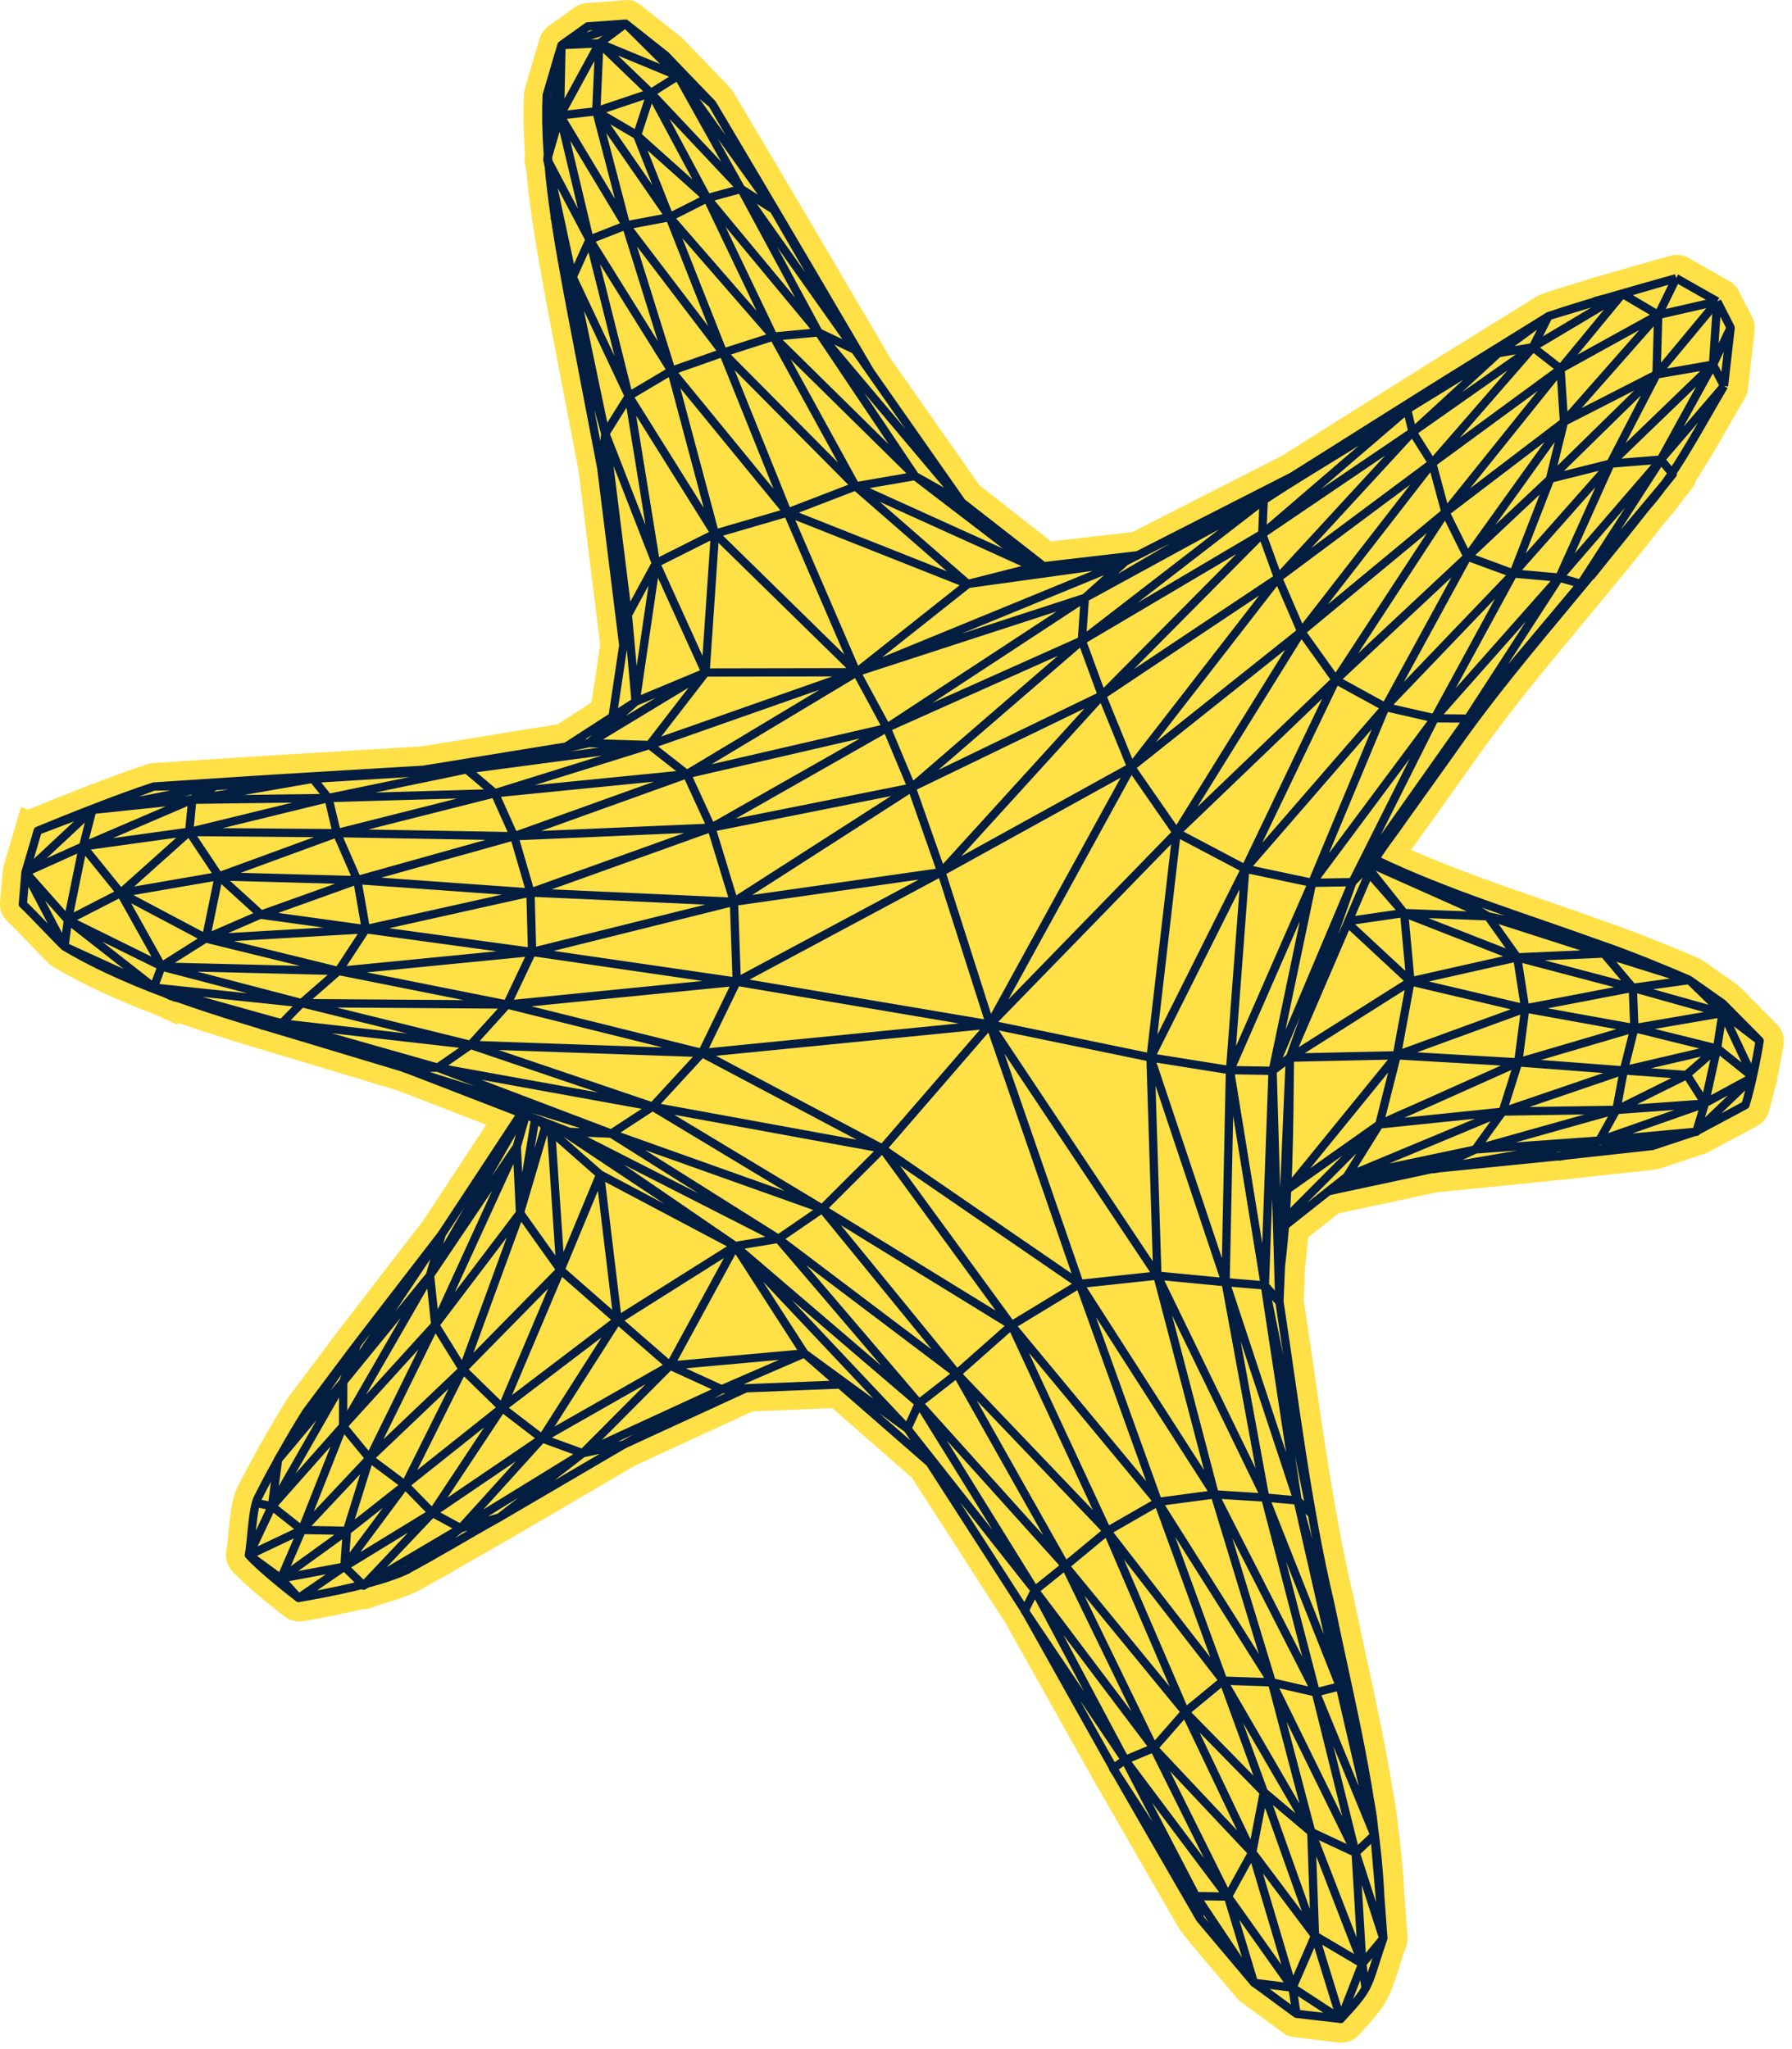 <svg width="216" height="247" viewBox="0 0 216 247" fill="none" xmlns="http://www.w3.org/2000/svg">
<path d="M215.013 125.196C214.979 124.909 214.903 124.622 214.774 124.345L214.735 124.259C214.602 123.991 214.449 123.762 214.229 123.532C213.899 123.193 212.895 122.184 211.911 121.194L211.724 121.007C210.85 120.128 210.023 119.296 209.746 119.013L209.55 118.822L205.263 115.805L205.014 115.642L204.789 115.542C202.921 114.729 200.646 113.787 198.548 112.965L198.323 112.879C196.545 112.185 194.973 111.602 193.768 111.196C192.645 110.789 191.503 110.383 190.36 109.981C190.15 109.876 189.93 109.795 189.701 109.742L189.629 109.728C188.616 109.374 187.603 109.025 186.599 108.676C181.337 106.854 175.453 104.822 170.081 102.464C170.158 102.364 170.225 102.273 170.282 102.192C170.774 101.522 171.061 101.13 171.248 100.843C172.046 99.729 173.212 98.094 174.359 96.487L174.646 96.081C175.621 94.713 176.562 93.398 177.241 92.447C181.471 86.346 186.475 80.331 191.316 74.511C192.21 73.435 193.113 72.35 194.017 71.255L194.734 70.38C196.359 68.41 198.476 65.818 200.507 63.198C201.281 62.342 202.06 61.362 202.887 60.214L203.91 58.938C204.144 58.646 204.316 58.321 204.417 57.972C205.712 55.973 206.907 53.922 208.212 51.646L208.293 51.502C208.656 50.871 209.005 50.259 209.354 49.661L210.338 47.964L210.491 47.653C210.596 47.404 210.659 47.161 210.687 46.931L211.5 39.845C211.562 39.285 211.457 38.726 211.203 38.238L209.449 34.805L209.187 34.475L208.675 34.016L207.681 33.452C206.305 32.672 203.604 31.142 203.533 31.099L203.47 31.066C203.317 30.98 203.15 30.913 202.978 30.855L202.744 30.793C202.577 30.76 202.419 30.736 202.252 30.731H202.132C201.845 30.731 201.587 30.765 201.353 30.832L199.891 31.243C197.769 31.84 195.126 32.586 192.578 33.337L191.847 33.533L191.383 33.691C189.213 34.341 187.407 34.915 185.863 35.436L185.739 35.479L185.223 35.737C183.607 36.742 181.906 37.798 180.171 38.869L179.922 39.022C177.184 40.72 174.392 42.451 171.702 44.129L171.487 44.263C170.048 45.162 168.648 46.042 167.309 46.888L154.481 54.969L136.501 64.135L126.699 65.273L118.053 58.503L107.333 43.202L105.473 40.036C102.983 35.795 100.445 31.468 97.931 27.207L97.86 27.083C96.106 24.109 94.376 21.178 92.679 18.328C92.148 17.434 91.264 15.942 90.404 14.488L88.401 11.108C88.277 10.897 88.138 10.716 87.99 10.562C87.316 9.869 86.145 8.65 85.008 7.459L84.85 7.297C83.87 6.273 82.924 5.293 82.355 4.705L82.102 4.476C81.83 4.26 80.616 3.299 79.469 2.386L79.081 2.08C78.226 1.401 77.476 0.803 77.265 0.641L77.007 0.445L76.295 0.072L75.812 0.043L75.669 0L70.732 0.363C70.206 0.402 69.7 0.583 69.279 0.885L66.124 3.137L66.062 3.18C65.871 3.323 65.699 3.491 65.551 3.677L65.427 3.849C65.322 4.002 65.173 4.251 65.078 4.557C64.92 5.045 64.552 6.297 64.05 8.014C63.739 9.085 63.386 10.304 63.285 10.615C63.209 10.854 63.161 11.108 63.152 11.366C63.061 13.589 63.099 15.937 63.281 18.581L63.247 18.858C63.204 19.184 63.219 19.504 63.281 19.8L63.434 20.523C63.611 22.44 63.845 24.419 64.16 26.576L64.208 26.906C64.762 30.631 65.451 34.317 66.067 37.593L69.747 56.819L72.343 77.744L71.296 84.682L67.224 87.312L50.773 89.984L35.488 90.898C31.985 91.103 27.88 91.376 24.257 91.615L23.607 91.658C21.819 91.778 20.075 91.892 18.459 91.993C18.216 92.007 17.972 92.055 17.733 92.131C13.202 93.628 7.476 95.933 3.562 97.535C3.514 97.554 3.466 97.573 3.423 97.597L2.52 97.296L0.36 104.659L0.011 108.762C-0.066 109.637 0.264 110.483 0.905 111.086C1.464 111.602 2.558 112.745 3.533 113.754C4.461 114.715 5.335 115.628 5.88 116.149L5.98 116.245L6.434 116.57C9.952 118.655 13.995 120.544 18.803 122.346L21.384 123.542L21.513 123.326C25.557 124.737 29.605 125.951 33.524 127.123L47.881 131.446L58.606 135.596L50.998 147.163L41.592 159.365C41.358 159.671 41.099 160.011 40.832 160.36L40.751 160.465C39.656 161.909 38.366 163.635 37.19 165.213L37.137 165.28C36.248 166.471 35.402 167.599 34.719 168.512L34.604 168.68C33.816 169.923 32.822 171.582 31.837 173.327L31.144 174.504C31.053 174.657 30.982 174.805 30.919 174.958C30.078 176.478 29.304 177.932 28.683 179.17C27.994 180.414 27.779 182.226 27.507 185.023C27.435 185.745 27.359 186.568 27.297 186.854L27.258 187.046L27.225 187.615L27.263 187.868C27.306 188.16 27.383 188.428 27.512 188.695L27.808 189.202L27.951 189.365C28.515 189.996 29.419 190.847 30.637 191.894L30.762 192.004C32.119 193.166 33.524 194.28 34.313 194.883L34.432 194.969C34.638 195.112 34.862 195.227 35.101 195.313L35.24 195.356C35.422 195.409 35.703 195.48 36.062 195.48H36.282L36.497 195.442C38.366 195.122 41.114 194.629 43.795 193.974C44.306 193.998 44.818 193.869 45.267 193.625L45.377 193.568C47.136 193.085 48.656 192.573 49.894 192.038L50.634 191.655C52.68 190.565 55.127 189.15 57.292 187.892L57.359 187.854C58.845 186.993 60.38 186.104 61.684 185.382L76.606 176.646L90.715 170.148L100.326 169.76L109.918 178.152L121.145 195.581L131.837 214.645C133.051 216.773 134.408 219.125 135.737 221.43L135.937 221.774C136.869 223.395 137.782 224.968 138.599 226.398C138.934 226.977 139.613 228.143 140.301 229.343L142.208 232.648L142.442 232.939C142.801 233.446 143.541 234.326 145.869 237.085L149.372 241.207L149.654 241.403C149.951 241.603 151.303 242.603 152.388 243.406C153.798 244.448 154.51 244.974 154.759 245.142L155.069 245.357L155.428 245.472C155.686 245.553 157.598 245.802 161.163 246.213L161.531 246.256H161.698C161.87 246.256 162.138 246.237 162.473 246.141L162.587 246.108C162.769 246.046 162.931 245.974 163.094 245.883L163.304 245.763L163.491 245.606L163.773 245.343C167.037 241.838 167.419 241.077 168.585 237.405L168.614 237.319C168.705 237.032 168.805 236.726 168.91 236.387L169.078 235.837C169.178 235.569 169.298 235.215 169.494 234.637L169.575 234.364C169.603 234.249 169.623 234.135 169.637 234.025L169.661 233.948H169.646C169.661 233.786 169.666 233.633 169.651 233.475L169.278 228.373C169.207 226.891 169.092 225.351 168.925 223.668L168.877 223.17C168.767 222.109 168.638 221.019 168.495 219.929C168.385 218.843 168.222 217.7 167.998 216.534C167.099 210.858 165.89 205.278 164.719 199.875L164.705 199.817C164.231 197.632 163.696 195.16 163.204 192.764L163.185 192.683C161.091 183.89 159.724 174.446 158.405 165.313L158.396 165.242C158.013 162.612 157.588 159.638 157.144 156.759L157.316 152.743C157.449 151.638 157.569 150.462 157.679 149.176L161.34 146.278L173.241 143.734L188.339 142.218L199.551 140.99C199.723 140.97 199.895 140.932 200.067 140.884L205.784 138.981L206.008 138.852C206.434 138.608 207.977 137.786 209.115 137.183L209.196 137.14C210.358 136.524 211.452 135.935 211.868 135.706C212.48 135.357 212.943 134.797 213.163 134.128C213.412 133.372 213.694 132.311 213.999 130.982C214.138 130.657 214.219 130.303 214.229 129.949C214.549 128.467 214.836 126.936 214.989 125.904C215.008 125.76 215.017 125.626 215.017 125.478L214.998 125.172L215.013 125.196Z" fill="#FFE047"/>
<path d="M109.378 172.175C113.928 179.242 118.966 187.06 123.52 194.127C126.684 199.774 130.455 206.497 133.619 212.144C135.808 216.012 138.762 221.09 140.97 224.944C141.692 226.188 143.938 230.089 144.636 231.29L147.962 235.239L151.145 239.017C151.681 239.375 155.781 242.435 156.279 242.775L161.407 243.368L161.608 243.392C165.082 239.662 164.772 239.638 166.287 235.01L166.741 233.666L166.363 228.516C165.804 216.787 162.697 204.804 160.346 193.348C157.54 181.561 156.054 168.871 154.214 156.907C154.63 147.191 155.06 137.16 155.476 127.448C158.74 119.865 162.21 111.798 165.469 104.219C165.555 103.497 168.437 99.839 168.82 99.199C170.316 97.123 173.327 92.877 174.823 90.797C181.863 80.636 190.705 71.093 198.266 61.324C201.544 57.728 204.383 52.387 206.826 48.208L207.801 46.534M207.801 46.534L208.388 41.404L208.603 39.505L206.988 36.34M207.801 46.534C205.702 48.973 202.285 52.961 200.182 55.409C199.513 55.462 194.628 55.854 194.098 55.897M207.801 46.534L206.477 43.957M206.988 36.34C206.759 36.211 202.07 33.552 202.041 33.538M206.988 36.34C206.883 37.937 206.587 42.298 206.477 43.957M206.988 36.34C205.005 38.731 201.664 42.747 199.676 45.143M206.988 36.34C205.535 36.67 201.262 37.65 199.881 37.966L202.041 33.538M202.041 33.538C197.381 34.853 191.24 36.555 186.656 38.114C181.017 41.624 174.349 45.717 168.738 49.269C164.891 51.694 159.629 55.007 155.781 57.431C149.348 60.712 141.969 64.475 135.541 67.75M202.041 33.538C200.923 33.863 196.602 35.126 195.57 35.427L199.876 37.966M206.477 43.957L208.603 39.501M206.472 43.962C205.224 44.177 200.837 44.942 199.671 45.143C199.709 43.718 199.838 39.319 199.872 37.966M201.616 57.126L200.177 55.409C202.003 52.09 204.656 47.266 206.472 43.957C202.677 47.62 197.888 52.239 194.098 55.897M194.098 55.897C195.666 52.875 198.113 48.155 199.676 45.138M194.098 55.897C192.559 56.284 188.315 57.346 186.838 57.714C190.81 53.821 195.704 49.026 199.671 45.138C196.488 46.769 191.689 49.222 188.516 50.843M188.516 50.843C188.205 52.09 187.158 56.384 186.833 57.709M188.516 50.843C192 46.893 196.397 41.906 199.872 37.961C196.43 39.859 191.527 42.57 188.1 44.464M188.1 44.464C188.152 45.277 188.458 49.929 188.516 50.847M188.1 44.464C190.16 41.968 193.51 37.913 195.56 35.422M188.1 44.464L184.764 41.853M184.764 41.853C187.851 40.012 192.487 37.253 195.565 35.417M184.764 41.853L186.652 38.109M184.764 41.853L180.553 42.585C181.867 41.619 185.39 39.037 186.652 38.109M195.565 35.417C193.381 36.072 188.855 37.44 186.652 38.104M195.565 35.417L192.148 36.335M186.652 38.109C181.308 41.624 174.942 45.817 169.599 49.331M160.011 143.629C163.691 142.845 169.025 141.702 172.681 140.918C177.212 140.464 183.406 139.842 187.937 139.388C190.953 139.058 196.134 138.489 199.145 138.159L204.044 136.538L204.474 136.394C205.387 135.878 209.526 133.702 210.381 133.224C210.993 131.374 211.806 127.41 212.097 125.469C211.452 124.804 208.197 121.543 207.643 120.974L203.566 118.105C200.617 116.819 195.78 114.858 192.731 113.835C183.923 110.636 174.192 107.695 165.737 103.598M211.313 129.848C209.631 131.46 206.176 134.774 204.479 136.399L205.506 132.995C206.448 132.483 210.453 130.312 211.313 129.844M211.313 129.848L210.998 129.595L206.974 126.363M211.313 129.848C210.434 127.979 208.508 123.905 207.643 122.074M206.969 126.367C206.735 127.448 205.765 131.833 205.506 133L203.308 129.547L206.969 126.367ZM206.969 126.367L207.638 122.074M207.638 122.074C207.801 122.198 212.078 125.459 212.097 125.473C209.798 123.489 205.86 120.089 203.566 118.11L203.939 118.473L207.638 122.074ZM104.842 44.708C100.092 36.617 94.94 27.829 90.151 19.767C89.137 18.06 86.858 14.206 85.864 12.533C84.578 11.203 81.486 7.976 80.228 6.675C79.76 6.312 75.788 3.156 75.397 2.85L70.837 3.185L67.683 5.432C67.396 6.316 66.134 10.73 65.895 11.481C65.541 20.044 67.295 29.201 68.868 37.578C69.996 43.46 71.348 50.541 72.476 56.418C73.313 63.155 74.288 71.04 75.124 77.777M75.397 2.855L72.242 5.222L67.683 5.437C69.47 4.839 73.652 3.438 75.392 2.855M85.859 12.542L81.868 9.267L81.725 9.152M81.725 9.152C80.176 7.612 76.916 4.375 75.387 2.855C78.484 5.719 82.766 9.683 85.854 12.542C88.043 16.305 91.054 21.488 93.238 25.247M81.725 9.152L78.455 11.213M81.725 9.152C79.364 8.172 74.603 6.202 72.237 5.222M78.455 11.213C76.959 9.769 73.709 6.642 72.237 5.222M78.455 11.213L76.854 16.119L76.792 16.305C76.587 16.181 71.903 13.431 71.874 13.417M72.237 5.222C72.156 7.086 71.96 11.505 71.874 13.417M72.237 5.222C71.057 7.392 68.677 11.758 67.501 13.919M71.874 13.417C73.098 13.006 77.313 11.595 78.46 11.208M71.874 13.417L67.501 13.919M67.501 13.919C67.544 11.897 67.64 7.421 67.678 5.437C67.176 9.491 66.469 15.172 65.967 19.212L66.062 18.878L67.501 13.919ZM4.547 100.16L3.075 105.156L2.75 109.001C3.906 110.077 6.712 113.103 7.773 114.108C16.476 119.272 26.905 122.179 36.521 125.076C40.038 126.138 45.239 127.702 48.742 128.758C55.084 131.211 62.196 133.965 68.519 136.409M70.971 89.559C64.672 90.582 57.321 91.778 51.022 92.801C46.428 93.078 40.158 93.451 35.565 93.724C30.293 94.034 23.808 94.484 18.536 94.819M18.536 94.819C14.258 96.444 8.819 98.515 4.547 100.15C8.733 98.433 14.239 96.234 18.536 94.819ZM8.188 110.918C9.374 110.311 13.293 108.298 14.545 107.652C13.675 106.581 10.913 103.163 10 102.034C9.56 104.191 8.633 108.738 8.188 110.918ZM8.188 110.918C7.061 109.646 4.164 106.376 3.075 105.152C4.245 107.385 6.602 111.875 7.773 114.103L8.188 110.918ZM26.054 94.718L23.177 96.382C19.788 96.736 14.507 97.286 11.133 97.64C15.568 96.769 21.623 95.588 26.054 94.723C24.515 94.742 20.142 94.799 18.541 94.823M23.177 96.387L22.804 100.27M22.804 100.27C19.105 100.781 13.685 101.532 10.005 102.044C13.9 100.37 19.291 98.056 23.181 96.387M22.804 100.27C20.615 102.235 16.748 105.697 14.55 107.662C17.848 107.093 23.067 106.194 26.374 105.62C25.91 104.922 23.334 101.059 22.809 100.27M26.369 105.62C27.282 106.452 30.585 109.465 31.436 110.239C30.116 110.813 26.083 112.563 24.83 113.108M24.83 113.108C25.165 111.473 26.044 107.193 26.369 105.615M24.83 113.108C22.001 111.607 17.365 109.154 14.545 107.657C15.773 109.861 18.249 114.294 19.477 116.489M19.477 116.489C20.113 116.087 24.094 113.567 24.83 113.103M19.477 116.489C16.251 114.896 11.405 112.506 8.193 110.923C11.2 113.276 15.549 116.68 18.541 119.023M19.477 116.489L18.541 119.023M18.541 119.023C15.549 117.655 10.755 115.465 7.777 114.103C11.639 115.901 16.978 118.387 20.835 120.185M20.835 120.185L18.546 119.023M20.835 120.185L25.853 121.39C27.76 121.849 32.105 122.891 33.973 123.341M158.51 233.365C159.442 233.915 163.362 236.229 164.208 236.731C163.691 238.051 162.095 242.153 161.603 243.406M161.603 243.406C160.599 242.751 156.871 240.322 155.796 239.619C156.279 238.51 158.061 234.398 158.506 233.365C159.294 235.913 160.814 240.858 161.603 243.406ZM164.203 236.731L166.731 233.68M164.633 239.92L164.203 236.736M164.203 236.736C163.969 232.844 163.639 227.263 163.405 223.357C163.156 223.242 158.472 221.052 158.056 220.861M164.203 236.736C162.324 231.878 159.935 225.714 158.061 220.861M156.274 242.794L155.791 239.624L151.136 239.036M152.34 216.041C153.554 217.064 156.895 219.881 158.056 220.861M152.34 216.041C154.252 221.416 156.584 227.986 158.501 233.37M152.34 216.041C152.063 217.49 151.231 221.789 150.94 223.304M158.056 220.861C158.181 224.433 158.372 229.817 158.501 233.37M158.501 233.37C156.35 230.501 153.105 226.178 150.94 223.3M163.409 223.357L165.67 221.215C165.976 224.772 166.43 230.142 166.736 233.685C165.866 230.984 164.279 226.059 163.414 223.357M161.517 203.265C162.893 208.85 165.326 215.434 165.675 221.215L166.033 223.974M144.177 228.588C146.17 231.572 149.162 236.062 151.145 239.036C150.323 236.315 148.827 231.357 148.01 228.641M144.177 228.588L144.641 231.313M144.177 228.588L140.97 224.968M144.177 228.588L148.01 228.641M148.01 228.641C150.285 231.849 153.53 236.425 155.801 239.624C154.314 234.627 152.431 228.292 150.949 223.3C150.701 223.759 148.33 228.057 148.01 228.641ZM62.841 134.214C59.878 138.723 56.188 144.332 53.225 148.827C50.415 152.47 46.577 157.453 43.771 161.096C41.874 163.568 38.801 167.723 36.922 170.219C35.111 173.069 32.635 177.492 31.11 180.524C30.418 181.671 30.279 186.214 29.997 187.471C31.23 188.853 34.494 191.507 35.99 192.645C39.78 191.985 45.148 190.962 48.703 189.432C52.121 187.643 56.852 184.779 60.222 182.91C64.844 180.203 70.632 176.818 75.244 174.116C79.684 172.075 85.534 169.383 89.969 167.341M30.002 187.476L33.864 190.292M30.002 187.476C30.389 186.658 32.348 182.494 32.779 181.585M30.002 187.476C31.235 186.888 35.226 184.994 36.392 184.444M33.864 190.292L32.205 189.623M33.864 190.292L35.995 192.65C36.927 192.014 40.655 189.456 41.511 188.867M33.864 190.292C34.179 189.566 36.033 185.272 36.392 184.444M33.864 190.292C35.837 188.863 39.833 185.975 41.816 184.54M33.864 190.292C35.565 189.977 39.866 189.173 41.511 188.867M41.511 188.867L41.816 184.54M41.511 188.867L43.833 191.143M36.927 170.224C36.353 171.185 34.035 175.077 33.515 175.957C33.476 176.263 32.793 181.489 32.779 181.585M32.779 181.585L30.781 181.164M32.779 181.585L36.392 184.444M36.392 184.444L41.553 184.54H41.816M182.417 69.137L187.56 69.601L187.937 69.634C183.163 75.028 177.69 81.206 172.92 86.594M172.92 86.594C175.893 81.129 179.449 74.597 182.422 69.137C177.528 74.243 171.888 80.13 166.994 85.241C167.486 85.351 172.29 86.451 172.92 86.594ZM190.556 70.38L187.942 69.634C184.496 74.956 180.386 81.306 176.935 86.633M190.556 70.38C186.269 75.496 181.222 81.516 176.935 86.633M190.556 70.38C193.534 65.761 197.224 60.047 200.197 55.438C196.378 59.861 191.756 65.221 187.942 69.639C189.773 65.57 192.282 59.995 194.112 55.93C190.504 60.009 186.021 65.073 182.422 69.142M176.935 86.633L172.925 86.594M176.935 86.633C172.481 92.944 167.472 100.04 163.017 106.347C162.401 106.357 158.855 106.419 158.157 106.433M172.925 86.594C169.771 92.887 166.177 100.05 163.017 106.342M172.925 86.594C168.179 92.973 162.903 100.054 158.157 106.428M158.157 106.428C160.977 99.672 164.179 91.993 166.999 85.241C161.565 91.51 155.538 98.457 150.099 104.726C151.939 105.113 156.269 106.031 158.157 106.428ZM182.422 69.142C182.183 69.055 177.308 67.267 176.892 67.114C179.803 64.374 183.932 60.496 186.852 57.747C185.605 60.951 183.674 65.924 182.422 69.142ZM163.013 106.352L165.675 103.598L165.833 103.435L168.681 99.127C171.133 95.416 174.483 90.348 176.93 86.642C178.56 85.542 181.351 82.109 182.517 80.517C184.114 78.504 187.335 74.44 188.931 72.427C189.5 71.633 190.934 69.878 191.809 69.405C194.738 65.751 198.701 60.807 201.63 57.159C198.227 61.218 193.945 66.33 190.552 70.385M153.406 129.088C156.489 121.787 159.925 113.653 163.008 106.352C160.613 113.079 157.884 120.74 155.485 127.477L153.406 129.088ZM153.406 129.088C154.921 121.868 156.637 113.653 158.152 106.438C154.988 113.668 151.432 121.782 148.268 129.012M148.268 129.012L153.406 129.093M148.268 129.012C148.851 121.242 149.511 112.501 150.094 104.736M148.268 129.012C145.883 128.634 141.061 127.864 138.69 127.486C142.347 120.19 146.438 112.028 150.089 104.736M150.089 104.736C148.063 103.665 143.871 101.455 141.826 100.375M150.089 104.736C153.592 97.439 157.512 89.267 161.01 81.971M141.821 100.375C140.812 109.116 139.699 118.741 138.686 127.486C132.625 126.238 125.384 124.742 119.329 123.494C126.651 115.968 134.499 107.896 141.821 100.37M161.005 81.966C162.066 82.549 165.995 84.706 166.984 85.246C170.086 79.565 173.781 72.795 176.883 67.109C171.869 71.805 166.029 77.27 161.01 81.966C154.84 87.885 148.001 94.451 141.826 100.37M161.005 81.966C160.231 80.885 157.669 77.304 156.852 76.161C151.987 83.993 146.681 92.533 141.816 100.37C140.468 98.424 137.711 94.446 136.348 92.485M161.005 81.966C165.235 75.501 170 68.224 174.23 61.764M172.634 55.834L170.263 52.076C164.528 55.968 157.875 60.482 152.135 64.374C152.135 64.374 153.984 69.481 154.056 69.672M172.634 55.834C166.712 60.248 159.978 65.264 154.056 69.672M172.634 55.834C172.815 56.514 174.082 61.214 174.23 61.764M172.634 55.834C177.461 52.296 183.277 48.036 188.109 44.493C183.712 49.968 178.637 56.289 174.235 61.764M172.634 55.834C176.409 51.498 181.002 46.214 184.773 41.887C180.29 45.033 174.737 48.935 170.263 52.081M154.056 69.672C159.237 64.044 165.082 57.699 170.258 52.076M154.056 69.672C154.563 70.849 156.312 74.908 156.852 76.156M154.056 69.672C148.326 77.06 142.088 85.098 136.353 92.485M154.056 69.672C147.25 74.215 139.632 79.298 132.826 83.835M174.23 61.764C168.705 66.34 162.372 71.585 156.852 76.156M174.23 61.764C174.464 62.237 176.72 66.784 176.878 67.109C180.524 62.027 184.879 55.954 188.52 50.876C184.095 54.247 178.646 58.397 174.23 61.764ZM156.852 76.156C161.913 69.639 167.572 62.352 172.629 55.834M132.826 83.835C139.058 77.552 145.902 70.648 152.13 64.37M132.826 83.835C132.362 82.568 130.833 78.418 130.398 77.222C137.366 73.101 145.166 68.491 152.135 64.37M156.857 76.151C150.271 81.397 142.939 87.235 136.353 92.481M136.353 92.481C135.483 90.338 133.691 85.954 132.831 83.835M136.353 92.481C130.79 102.617 124.892 113.352 119.329 123.489M136.353 92.481C129.002 96.54 120.815 101.059 113.469 105.118M132.831 83.835C126.565 90.726 119.74 98.223 113.469 105.118M132.831 83.835C125.475 87.393 117.245 91.376 109.89 94.933M170.263 52.081L169.608 49.365M170.263 52.081C173.298 49.293 177.537 45.401 180.558 42.618C177.399 44.564 172.748 47.428 169.603 49.365M113.469 105.118C115.3 110.851 117.503 117.751 119.334 123.489M113.469 105.118C112.537 102.464 110.822 97.582 109.89 94.933M109.89 94.933C116.504 89.224 123.793 82.927 130.403 77.222M109.89 94.933C109.22 93.332 107.529 89.296 106.879 87.747C114.42 84.371 122.861 80.594 130.403 77.222M130.403 77.222C130.412 77.084 130.752 72.207 130.761 72.073M130.403 77.222C137.481 71.752 145.243 65.761 152.316 60.296M152.321 60.3L152.144 64.379C157.712 59.598 164.055 54.147 169.618 49.37M130.771 72.082C137.696 68.3 145.405 64.088 152.326 60.305M130.771 72.082C138.886 67.344 147.68 62.208 155.796 57.465L152.326 60.305M130.771 72.082C131.473 71.446 134.929 68.343 135.555 67.784M152.326 60.305C158.974 55.873 166.96 51.655 173.121 46.553C166.459 50.962 158.988 55.901 152.326 60.305ZM135.555 67.784C124.988 72.116 113.818 76.701 103.251 81.038C107.366 77.777 112.566 73.655 116.672 70.399M135.555 67.784C129.6 68.611 122.622 69.577 116.672 70.399M116.672 70.399C122.976 69.395 130.35 68.224 136.659 67.219M116.672 70.399C118.545 69.926 122.842 68.836 124.672 68.372M177.819 138.57C182.255 138.25 188.334 137.815 192.769 137.499L194.839 133.793C189.596 135.266 183.072 137.097 177.819 138.57ZM177.819 138.57C177.944 138.398 181.112 134.018 181.122 134.004C185.146 133.942 190.824 133.855 194.839 133.798M192.769 137.504L187.956 139.431C192.999 138.517 199.456 137.346 204.493 136.437C201.248 136.734 196.005 137.212 192.769 137.509M177.819 138.58C177.695 138.637 172.629 140.999 172.701 140.966C178.985 139.885 186.48 138.594 192.765 137.513C196.488 136.208 201.802 134.343 205.516 133.043C202.753 133.243 197.597 133.612 194.834 133.812M160.547 143.27C165.89 141.822 172.481 140.033 177.815 138.589C173.183 139.565 166.975 140.875 162.344 141.85M162.344 141.85C168.227 139.397 175.238 136.471 181.117 134.023C176.71 134.477 170.669 135.103 166.258 135.558C165.484 136.806 163.151 140.55 162.344 141.85ZM162.344 141.85C160.265 143.495 156.957 146.111 154.845 147.784M195.723 129.04L194.829 133.817C196.937 132.77 201.224 130.637 203.313 129.6C201.664 129.48 197.305 129.16 195.718 129.045M195.723 129.04C195.747 128.95 196.98 124.048 197.004 123.948M195.723 129.04C198.806 128.323 203.905 127.133 206.978 126.415C204.493 125.798 199.489 124.56 197.004 123.948M154.405 152.551C155.394 144.504 155.385 135.61 155.48 127.506M155.48 127.506C159.93 124.689 165.551 121.136 170.01 118.315M155.48 127.506C159.199 127.424 164.662 127.305 168.366 127.223C172.701 127.477 178.665 127.821 182.995 128.075M170.01 118.315C174.087 119.272 179.755 120.61 183.841 121.572M170.01 118.315C169.833 116.384 169.422 111.965 169.25 110.081M182.995 128.075C182.756 128.83 181.318 133.387 181.117 134.028C185.457 132.55 191.388 130.527 195.723 129.045C192.076 128.768 186.656 128.352 182.995 128.075ZM182.995 128.075C179.521 129.629 174.459 131.895 170.97 133.454C170.502 133.712 165.785 135.572 165.694 136.127C162.434 139.402 158.171 143.677 154.921 146.943M193.324 114.954L196.655 118.899L196.813 119.085M193.324 114.954C190.681 115.069 185.514 115.298 182.876 115.413M193.324 114.954C189.19 113.625 183.497 111.793 179.354 110.464M193.324 114.954C195.981 115.786 200.918 117.33 203.576 118.162C202.457 118.315 198.017 118.923 196.813 119.085M196.813 119.085C192.688 118 186.991 116.498 182.876 115.413M196.813 119.085L196.999 123.953M196.813 119.085C199.723 119.903 204.732 121.309 207.648 122.126C204.876 122.604 199.776 123.475 196.999 123.953M182.876 115.413C182.503 114.887 179.64 110.87 179.354 110.464M182.876 115.413C182.976 116.068 183.717 120.797 183.837 121.572M182.876 115.413C179.153 116.25 173.752 117.469 170.01 118.311M182.876 115.413C178.837 113.83 173.279 111.655 169.25 110.077M179.354 110.464C176.84 110.368 171.769 110.172 169.25 110.077M179.354 110.464C181.762 110.98 186.599 112.018 188.998 112.53L193.328 114.949L197.597 115.642M196.999 123.953C193.156 123.259 187.665 122.265 183.837 121.572M183.837 121.572C187.608 120.85 193.051 119.807 196.808 119.085M169.25 110.077C168.614 109.273 165.756 105.682 165.183 104.96M162.458 111.291C164.341 113.041 168.131 116.56 170.015 118.311C169.608 120.496 168.767 125.057 168.37 127.219C173.064 125.507 179.158 123.279 183.846 121.567C183.712 122.595 183.124 127.137 183 128.07C187.149 126.85 192.865 125.167 197.004 123.948M165.517 104.186C167.826 105.042 172.466 106.763 174.765 107.619L179.153 110.335L179.354 110.459C175.234 108.623 169.594 106.108 165.479 104.267M85.242 23.894L89.329 22.775M85.242 23.894C83.249 20.159 80.477 14.981 78.475 11.242C81.725 14.694 86.079 19.322 89.329 22.775M85.242 23.894L80.711 26.184M85.242 23.894C82.962 21.852 79.082 18.376 76.806 16.339C77.805 18.859 79.712 23.669 80.711 26.189M89.329 22.775C92.249 28.187 95.747 34.662 98.668 40.07M89.329 22.775C87.077 18.734 83.995 13.216 81.744 9.181C85.343 14.216 89.653 20.236 93.257 25.275M98.668 40.07C94.447 34.982 89.462 28.976 85.247 23.894C87.727 29.077 90.748 35.389 93.233 40.577L93.53 40.548L98.668 40.07ZM98.668 40.07C104.245 46.692 110.358 53.95 115.94 60.573C115.156 60.133 111.166 57.881 110.296 57.393M98.668 40.07C102.319 45.506 106.644 51.957 110.296 57.389M125.795 68.257C122.98 66.058 118.746 62.758 115.945 60.573L112.982 56.346C110.587 52.927 107.251 48.17 104.862 44.756C104.828 44.712 103.088 42.221 103.05 42.173L98.668 40.074M110.296 57.393C114.75 60.803 120.199 64.972 124.663 68.391M110.296 57.393C115.018 60.803 120.691 64.896 125.408 68.305M110.296 57.389C104.838 52.009 98.682 45.946 93.228 40.572C96.335 46.228 100.034 52.97 103.141 58.627C104.522 58.388 108.843 57.642 110.296 57.389ZM95.422 28.699L93.257 25.28C96.933 31.458 101.148 38.535 104.819 44.708M124.663 68.391C128.285 67.97 133.619 67.349 137.261 66.928M124.663 68.391C117.785 65.273 110.009 61.749 103.136 58.632M103.136 58.627C107.318 62.27 112.475 66.765 116.662 70.413C109.732 67.669 101.865 64.546 94.93 61.797C97.54 67.846 100.627 74.999 103.241 81.052M103.136 58.627C101.177 59.382 96.923 61.023 94.93 61.792M103.136 58.627C98.056 53.501 92.239 47.639 87.163 42.518C88.019 42.245 92.473 40.816 93.224 40.572C89.319 36.082 84.611 30.669 80.707 26.184M94.93 61.792C92.803 62.414 88.33 63.715 86.179 64.341M94.93 61.792C90.495 56.375 85.371 50.116 80.936 44.703C81.944 44.349 86.246 42.838 87.163 42.513C83.507 37.717 79.12 31.955 75.468 27.169L80.539 26.213L80.707 26.179M94.925 61.792C92.493 55.753 89.591 48.557 87.159 42.513C85.17 37.478 82.69 31.205 80.707 26.179M80.707 26.179C78.087 22.397 74.503 17.223 71.884 13.441C72.94 17.496 74.412 23.124 75.468 27.164M69.026 33.404L71.066 28.895M69.026 33.404C71.052 37.703 73.767 43.455 75.793 47.754M69.026 33.404C70.254 39.295 71.736 46.386 72.969 52.282L73.059 52.133L75.793 47.754M71.066 28.895C72.543 34.791 74.316 41.863 75.793 47.754M71.066 28.895L75.463 27.164C77.16 32.61 79.234 39.261 80.931 44.698M80.931 44.698C77.863 39.778 74.135 33.806 71.066 28.89M80.931 44.698C80.463 44.975 76.118 47.558 75.793 47.749M75.793 47.749C79.038 52.927 82.929 59.143 86.174 64.331M75.793 47.749C76.816 54.065 78.035 61.592 79.058 67.903M79.058 67.903C77.198 63.141 74.823 57.035 72.969 52.277M79.058 67.903C78.403 69.108 76.3 72.991 75.678 74.134C74.818 67.21 73.824 59.196 72.964 52.277M80.926 44.698C82.57 50.852 84.525 58.182 86.169 64.336C84.549 65.149 80.625 67.119 79.053 67.908M75.459 27.164C73.098 23.238 69.867 17.869 67.506 13.943C68.562 18.385 70.005 24.458 71.062 28.895C69.723 26.356 67.31 21.775 65.972 19.236C66.875 23.43 68.118 29.22 69.016 33.404M75.674 74.138C74.684 68.654 73.466 61.917 72.476 56.447L72.964 52.282L71.578 47.309C70.904 44.894 69.542 40.017 68.873 37.607L69.026 33.409C68.552 31.874 67.272 27.575 66.817 26.079M85.041 81.076C85.385 75.979 85.83 69.438 86.179 64.331C91.632 69.672 97.788 75.702 103.241 81.043C97.592 81.052 90.681 81.067 85.041 81.076ZM85.041 81.076C83.273 77.179 80.831 71.795 79.062 67.903C78.317 73 77.366 79.503 76.62 84.591M85.041 81.076C82.967 81.942 78.67 83.735 76.62 84.591M76.62 84.591C76.381 81.937 75.922 76.783 75.683 74.134C75.134 77.768 74.383 82.75 73.838 86.394M43.069 106.098C42.772 105.424 40.841 100.992 40.598 100.437C47.337 100.552 55.232 100.69 61.971 100.81M61.971 100.81C56.059 102.464 48.981 104.444 43.073 106.098M61.971 100.81C62.353 102.115 63.591 106.361 63.95 107.595C57.392 107.126 49.631 106.572 43.073 106.103M59.644 95.632C53.368 95.813 45.869 96.024 39.589 96.205L40.602 100.442C46.553 98.936 53.684 97.138 59.644 95.632ZM59.644 95.632C59.782 95.938 61.909 100.681 61.971 100.815M59.644 95.632L56.241 92.753M59.644 95.632C65.498 93.805 72.452 91.639 78.302 89.812M61.971 100.815C68.567 98.448 76.19 95.708 82.79 93.336M61.971 100.815C69.57 100.485 78.154 100.112 85.749 99.782M82.79 93.336C75.416 94.068 67.028 94.905 59.644 95.636M82.79 93.336C83.364 94.589 85.209 98.601 85.749 99.782M82.79 93.336C82.771 93.322 78.489 89.961 78.302 89.817M82.79 93.336C89.324 89.411 96.708 84.978 103.246 81.052C95.226 83.869 86.322 86.996 78.302 89.817M82.79 93.336C90.509 91.553 99.169 89.554 106.883 87.771C100.116 91.615 92.507 95.938 85.749 99.782M85.749 99.782C78.799 102.273 70.894 105.109 63.95 107.6C71.798 107.954 80.616 108.355 88.468 108.714M85.749 99.782C86.423 101.991 87.804 106.524 88.468 108.714M85.749 99.782C93.482 98.237 102.166 96.502 109.894 94.957C103.026 99.366 95.336 104.305 88.468 108.714M88.468 108.714C96.483 107.571 105.459 106.29 113.474 105.142C105.502 109.412 96.78 114.084 88.803 118.354C88.722 115.958 88.549 111.1 88.468 108.714ZM88.468 108.714C80.635 110.66 71.965 112.817 64.141 114.763M39.584 96.21C34.437 97.468 27.956 99.046 22.818 100.303C28.315 100.346 35.116 100.404 40.598 100.447C36.377 101.991 30.599 104.109 26.384 105.654C31.464 105.792 37.993 105.969 43.069 106.108M43.069 106.108C43.14 106.519 44.001 111.463 44.101 112.028M43.069 106.108C39.771 107.289 34.733 109.096 31.45 110.273C35.087 110.775 40.473 111.521 44.101 112.023M37.721 93.886C33.409 94.637 27.492 95.67 23.191 96.416C28.157 96.353 34.623 96.267 39.584 96.205M37.721 93.886C34.442 93.738 29.29 94.274 26.064 94.757C29.28 94.517 34.514 94.125 37.721 93.886ZM37.721 93.886L39.584 96.205M39.584 96.205C44.679 95.149 51.151 93.805 56.241 92.753M56.241 92.753C50.462 92.705 43.475 93.475 37.725 93.886C43.489 93.532 50.491 93.107 56.241 92.753ZM56.241 92.753C60.709 91.792 66.521 90.549 70.99 89.592M56.241 92.753C63.3 91.811 71.248 90.754 78.302 89.817M119.334 123.508C109.421 121.835 98.71 120.027 88.798 118.349M64.136 114.763C64.098 113.342 63.978 108.943 63.94 107.595C57.722 108.982 50.309 110.636 44.091 112.018M88.793 118.349C80.859 117.196 72.061 115.915 64.132 114.763C57.851 113.902 50.367 112.879 44.091 112.023M33.969 123.374L36.358 120.931M33.969 123.374C29.333 122.078 23.181 120.357 18.541 119.061C24.047 119.64 30.843 120.352 36.358 120.931M33.969 123.374L31.584 123.623C38.28 125.234 46.06 127.104 52.752 128.71M36.358 120.931C42.758 122.514 50.324 124.383 56.723 125.966M36.358 120.931C31.173 119.578 24.677 117.885 19.482 116.527C26.197 116.694 34.078 116.886 40.798 117.053M56.723 125.966C49.478 125.139 41.209 124.197 33.973 123.374C39.843 125.043 46.883 127.042 52.757 128.71L56.723 125.966ZM56.723 125.966C57.354 125.268 60.427 121.873 61.125 121.103M56.723 125.966C65.771 126.281 75.569 126.626 84.621 126.941M56.723 125.966C63.773 128.352 71.626 131.015 78.67 133.406M40.798 117.053C40.607 117.225 36.698 120.639 36.363 120.931C44.292 120.983 53.191 121.046 61.125 121.103M40.798 117.053C47.165 118.325 54.754 119.836 61.125 121.103M84.621 126.941C77.084 125.067 68.658 122.973 61.12 121.103M84.621 126.941C83.177 128.51 80.095 131.862 78.67 133.406M78.67 133.406C70.283 131.885 61.14 130.231 52.752 128.71M78.67 133.406C78.236 133.688 73.977 136.471 73.686 136.662M52.752 128.71C59.467 131.264 66.97 134.114 73.686 136.662M52.752 128.71L48.747 128.792C56.833 131.34 65.608 134.114 73.686 136.662M84.616 126.941C85.653 124.809 87.761 120.472 88.788 118.354C79.832 119.243 70.067 120.214 61.116 121.108C61.689 119.903 63.587 115.901 64.127 114.767C56.676 115.499 48.235 116.326 40.789 117.058M40.789 117.058C41.109 116.57 43.848 112.386 44.087 112.028C38.069 112.377 30.843 112.797 24.83 113.146C29.667 114.332 35.957 115.872 40.789 117.058ZM119.319 123.513C107.978 124.637 95.953 125.822 84.611 126.946C91.58 130.637 99.403 134.788 106.367 138.474M106.367 138.474C110.415 133.793 115.262 128.194 119.315 123.513M106.367 138.474C97.406 136.834 87.618 135.046 78.661 133.406C85.199 137.346 92.574 141.788 99.107 145.723M106.367 138.474C104.556 140.282 100.914 143.921 99.107 145.723M99.107 145.723C90.915 142.802 81.868 139.584 73.681 136.662M99.107 145.723C98.343 146.249 94.505 148.884 93.826 149.348M93.826 149.348C89.931 146.9 84.611 143.548 80.721 141.1C79.072 140.062 75.296 137.685 73.681 136.667L68.519 136.447M93.826 149.348C85.634 145.173 76.706 140.621 68.519 136.447M93.826 149.348C93.678 149.372 88.75 150.189 88.612 150.213M68.519 136.447C74.952 140.856 82.183 145.809 88.612 150.213M88.612 150.213C81.677 145.599 74.03 140.507 67.104 135.897M88.612 150.213C83.55 147.536 77.385 144.27 72.333 141.592M88.612 150.213C91.092 154.058 94.481 159.317 96.961 163.162M88.612 150.213C95.351 157.357 102.634 165.089 109.373 172.232C105.612 169.483 100.727 165.916 96.961 163.162M68.18 90.047C70.56 88.507 74.24 86.13 76.611 84.6C75.205 85.844 72.376 88.354 70.976 89.592M70.976 89.592C75.33 86.953 80.659 83.725 85.032 81.081C83.244 83.391 80.076 87.498 78.288 89.812C76.372 89.755 72.864 89.65 70.976 89.592ZM161.507 203.293L158.601 204.03M161.507 203.293C158.62 196.011 155.385 187.825 152.498 180.538M161.507 203.293C159.882 196.164 158.033 188.031 156.408 180.892L152.498 180.538M158.601 204.03C156.647 196.513 154.453 188.05 152.498 180.538M158.601 204.03L153.569 202.873L153.301 202.811C151.098 195.571 148.608 187.385 146.409 180.155M158.601 204.03C154.673 196.346 150.333 187.844 146.409 180.155M152.498 180.538C151.967 180.504 147.078 180.198 146.409 180.155M152.498 180.538C148.287 171.864 143.718 162.459 139.503 153.78M152.498 180.538C150.964 172.189 149.258 162.913 147.723 154.569M139.503 153.78C137.199 154.029 132.453 154.536 130.126 154.784M139.503 153.78C132.907 143.882 125.92 133.406 119.324 123.508C122.847 133.702 126.603 144.585 130.126 154.784M139.503 153.78C139.24 145.336 138.944 135.945 138.676 127.501C141.606 136.261 144.794 145.809 147.723 154.569M147.723 154.569C150.529 163.071 153.602 172.395 156.408 180.897M147.723 154.569L152.46 154.966M147.723 154.569C147.891 146.378 148.082 137.212 148.254 129.026C149.606 137.375 151.107 146.617 152.46 154.966M156.408 180.897C155.131 172.534 153.736 163.334 152.46 154.966M156.408 180.897C158.348 188.102 160.556 196.284 162.497 203.494L161.507 203.298C162.798 208.869 164.37 215.668 165.665 221.248C163.472 215.898 160.8 209.395 158.601 204.035C160.102 210.093 161.899 217.332 163.405 223.39C160.188 216.844 156.517 209.371 153.301 202.82M156.408 180.897L157.994 182.408C156.207 173.533 154.252 163.841 152.465 154.966M152.46 154.966C152.761 146.627 153.091 137.456 153.392 129.107C153.655 138.178 153.937 147.894 154.204 156.955C153.941 156.654 152.747 155.296 152.46 154.966ZM146.414 180.16C144.187 171.654 141.735 162.287 139.503 153.785C141.429 153.972 145.84 154.392 147.723 154.574M147.446 202.61C150.787 208.362 154.72 215.137 158.061 220.89C156.58 215.262 154.783 208.434 153.306 202.815M147.446 202.61C148.89 206.578 150.897 212.092 152.345 216.07C149.578 213.249 145.64 209.227 142.863 206.392M147.446 202.61C147.852 202.624 153.1 202.806 153.306 202.815M147.446 202.61C144.942 195.748 142.084 187.921 139.584 181.064M153.306 202.815C148.904 195.839 143.986 188.04 139.584 181.064M139.584 181.064C140.831 180.897 145.252 180.313 146.414 180.155C141.128 171.922 135.412 163.013 130.126 154.784M139.584 181.064C136.525 172.572 133.184 163.276 130.126 154.784M96.961 163.162C101.726 167.322 107.189 172.089 111.959 176.254M128.405 188.772C131.817 195.791 135.655 203.69 139.073 210.719C139.187 210.59 142.638 206.645 142.858 206.392C138.26 200.788 133.003 194.381 128.405 188.772ZM128.405 188.772C129.213 188.102 132.735 185.186 133.462 184.583C136.463 191.555 139.856 199.43 142.858 206.397M142.858 206.397C145.372 211.666 148.421 218.059 150.94 223.338C147.298 219.47 142.719 214.602 139.073 210.724M142.858 206.397C143.25 206.076 147.188 202.83 147.441 202.619C142.992 196.881 137.911 190.321 133.462 184.588M139.073 210.724L135.617 212.168M139.073 210.724C141.869 216.342 145.205 223.056 148.001 228.679C144.12 223.505 139.498 217.342 135.617 212.168M135.617 212.168C132.147 205.646 128.204 198.235 124.739 191.722M124.739 191.722C129.323 197.799 134.494 204.656 139.073 210.729M124.739 191.722L128.405 188.777M124.739 191.722C120.242 184.473 115.257 176.431 110.764 169.182C111.017 168.986 115.276 165.662 115.343 165.61M128.405 188.777C122.737 182.479 116.437 175.479 110.764 169.177M128.405 188.777C124.199 181.322 119.544 173.06 115.338 165.61M115.338 165.61C121.159 171.706 127.64 178.491 133.462 184.588M115.338 165.61C116.939 164.195 120.352 161.173 121.929 159.776C125.647 167.781 129.743 176.588 133.462 184.588M133.462 184.588C134.637 183.914 138.47 181.709 139.579 181.073C133.877 174.193 127.626 166.647 121.929 159.772M121.929 159.772C114.583 155.248 106.458 150.251 99.107 145.728C104.312 152.102 110.133 159.231 115.338 165.605C108.408 160.369 100.756 154.588 93.826 149.353C99.255 155.712 105.33 162.822 110.759 169.177M121.929 159.772C116.93 152.929 111.371 145.322 106.372 138.479C114.057 143.763 122.426 149.51 130.121 154.794C128.099 156.023 123.965 158.533 121.929 159.772ZM110.759 169.177L109.369 172.237C114.291 178.482 119.812 185.477 124.734 191.717L123.511 194.189C127.334 199.87 131.794 206.488 135.612 212.163L134.164 213.196C137.271 217.992 141.061 223.835 144.167 228.621C141.505 223.5 138.274 217.275 135.617 212.163M110.759 169.177C103.586 163.033 95.79 156.362 88.612 150.218M88.612 150.218C86.236 154.579 83.144 160.264 80.764 164.634M88.612 150.218C84.296 152.939 78.757 156.424 74.445 159.14M52.451 159.714C49.086 163.415 44.718 168.221 41.348 171.931L44.531 175.804C46.978 170.831 49.999 164.692 52.451 159.714ZM52.451 159.714C52.905 160.446 55.39 164.458 55.787 165.093C52.446 168.273 47.877 172.624 44.536 175.804M44.536 175.804C42.275 178.209 38.657 182.054 36.387 184.468C37.835 180.815 39.9 175.599 41.353 171.931M44.536 175.804L44.703 175.929L48.837 179.022C47.141 180.361 43.527 183.211 41.807 184.569C42.471 182.431 43.862 177.965 44.536 175.804ZM41.353 171.931L41.372 166.767V166.581M41.353 171.931C44.646 166.222 48.541 159.466 51.834 153.752M41.353 171.931C38.887 174.714 35.254 178.812 32.774 181.609C35.412 177 38.729 171.2 41.372 166.581M41.372 166.581C44.55 162.684 48.66 157.644 51.834 153.752M51.834 153.752C51.891 154.311 52.417 159.313 52.46 159.714M51.834 153.752C55.094 148.917 59.041 143.065 62.291 138.235M52.46 159.714C55.6 152.862 59.156 145.102 62.296 138.24M52.46 159.714C55.586 155.597 59.567 150.352 62.688 146.24M62.688 146.24C60.528 152.145 57.952 159.193 55.796 165.093M62.688 146.24C63.849 147.87 66.435 151.504 67.573 153.101C63.978 156.759 59.381 161.44 55.791 165.089M62.291 138.235C62.583 137.212 63.085 135.457 63.372 134.448M62.291 138.235C62.382 140.057 62.597 144.466 62.683 146.235M63.018 134.319C59.462 140.492 55.38 147.588 51.829 153.756L53.225 148.865C49.487 154.45 45.105 161.005 41.367 166.585M41.367 166.585L43.011 162.115C40.11 166.346 36.401 171.759 33.505 175.986C35.727 173.327 39.154 169.234 41.367 166.585ZM72.338 141.597C70.98 144.872 68.92 149.84 67.563 153.106C69.236 154.574 72.749 157.653 74.445 159.14M74.445 159.14C73.795 153.737 72.983 147.01 72.333 141.597C70.005 139.55 67.214 137.093 64.891 135.046M60.528 169.717C59.749 168.957 56.494 165.782 55.787 165.089C53.722 169.225 50.902 174.881 48.837 179.017M66.435 136.394C66.779 141.487 67.224 148.014 67.563 153.096C65.384 158.241 62.702 164.572 60.528 169.712M60.528 169.712C64.805 166.461 70.158 162.392 74.445 159.136M60.528 169.712C57.058 172.471 52.302 176.258 48.833 179.017M70.24 175.197C67.362 177.416 63.075 180.724 60.208 182.938L55.538 184.239M70.24 175.197C65.733 177.97 60.05 181.461 55.538 184.239M70.24 175.197L75.229 174.14C78.67 172.194 83.565 169.426 86.991 167.484M55.538 184.239L52.126 182.388C56.097 179.692 61.374 176.105 65.341 173.409M55.538 184.239C58.434 181.035 62.435 176.617 65.341 173.409M65.341 173.409L70.235 175.197M70.235 175.197C73.356 172.065 77.638 167.766 80.759 164.63M70.235 175.197C75.444 172.801 81.787 169.88 86.987 167.484M65.336 173.409C70.101 170.697 75.999 167.336 80.754 164.63M65.336 173.409C68.113 169.053 71.654 163.496 74.436 159.136C75.898 160.408 79.258 163.329 80.754 164.63M65.336 173.409C64.825 173.017 60.91 170.018 60.518 169.717C58.023 173.48 54.611 178.63 52.121 182.388L48.823 179.017C46.744 181.815 43.556 186.104 41.487 188.891C44.517 187.036 49.1 184.234 52.116 182.388C49.784 184.856 46.132 188.714 43.809 191.167C47.246 189.135 52.106 186.261 55.529 184.239C53.975 185.449 50.472 188.184 48.952 189.365M80.754 164.63C81.877 165.141 85.94 167.006 86.982 167.484M80.754 164.63C85.644 164.19 92.058 163.606 96.952 163.162C94.342 164.29 89.591 166.351 86.982 167.484M86.982 167.484C91.269 167.312 96.937 167.083 101.248 166.91M64.504 134.898C64.002 137.991 63.166 143.151 62.664 146.24C63.472 143.505 64.934 138.537 65.737 135.802M162.535 111.043C163.696 110.875 168.151 110.23 169.221 110.072C168.624 109.388 165.541 105.874 165.015 105.271M11.128 97.645C11.128 97.645 10 102.034 10 102.044C8.504 102.718 4.518 104.511 3.075 105.161C5.211 103.172 8.996 99.634 11.128 97.645ZM106.883 87.751C114.616 82.678 123.038 77.151 130.766 72.078C121.852 74.98 112.165 78.131 103.246 81.033C104.011 82.444 106.09 86.288 106.883 87.751ZM155.246 143.342C158.467 141.066 163.046 137.829 166.253 135.562C166.75 133.592 167.854 129.227 168.361 127.223C164.255 132.278 159.356 138.293 155.246 143.342ZM89.333 22.775L93.262 25.275C96.321 30.559 99.991 36.89 103.05 42.169C98.668 35.972 93.711 28.967 89.333 22.775Z" stroke="#041E42" stroke-linejoin="round"/>
</svg>
